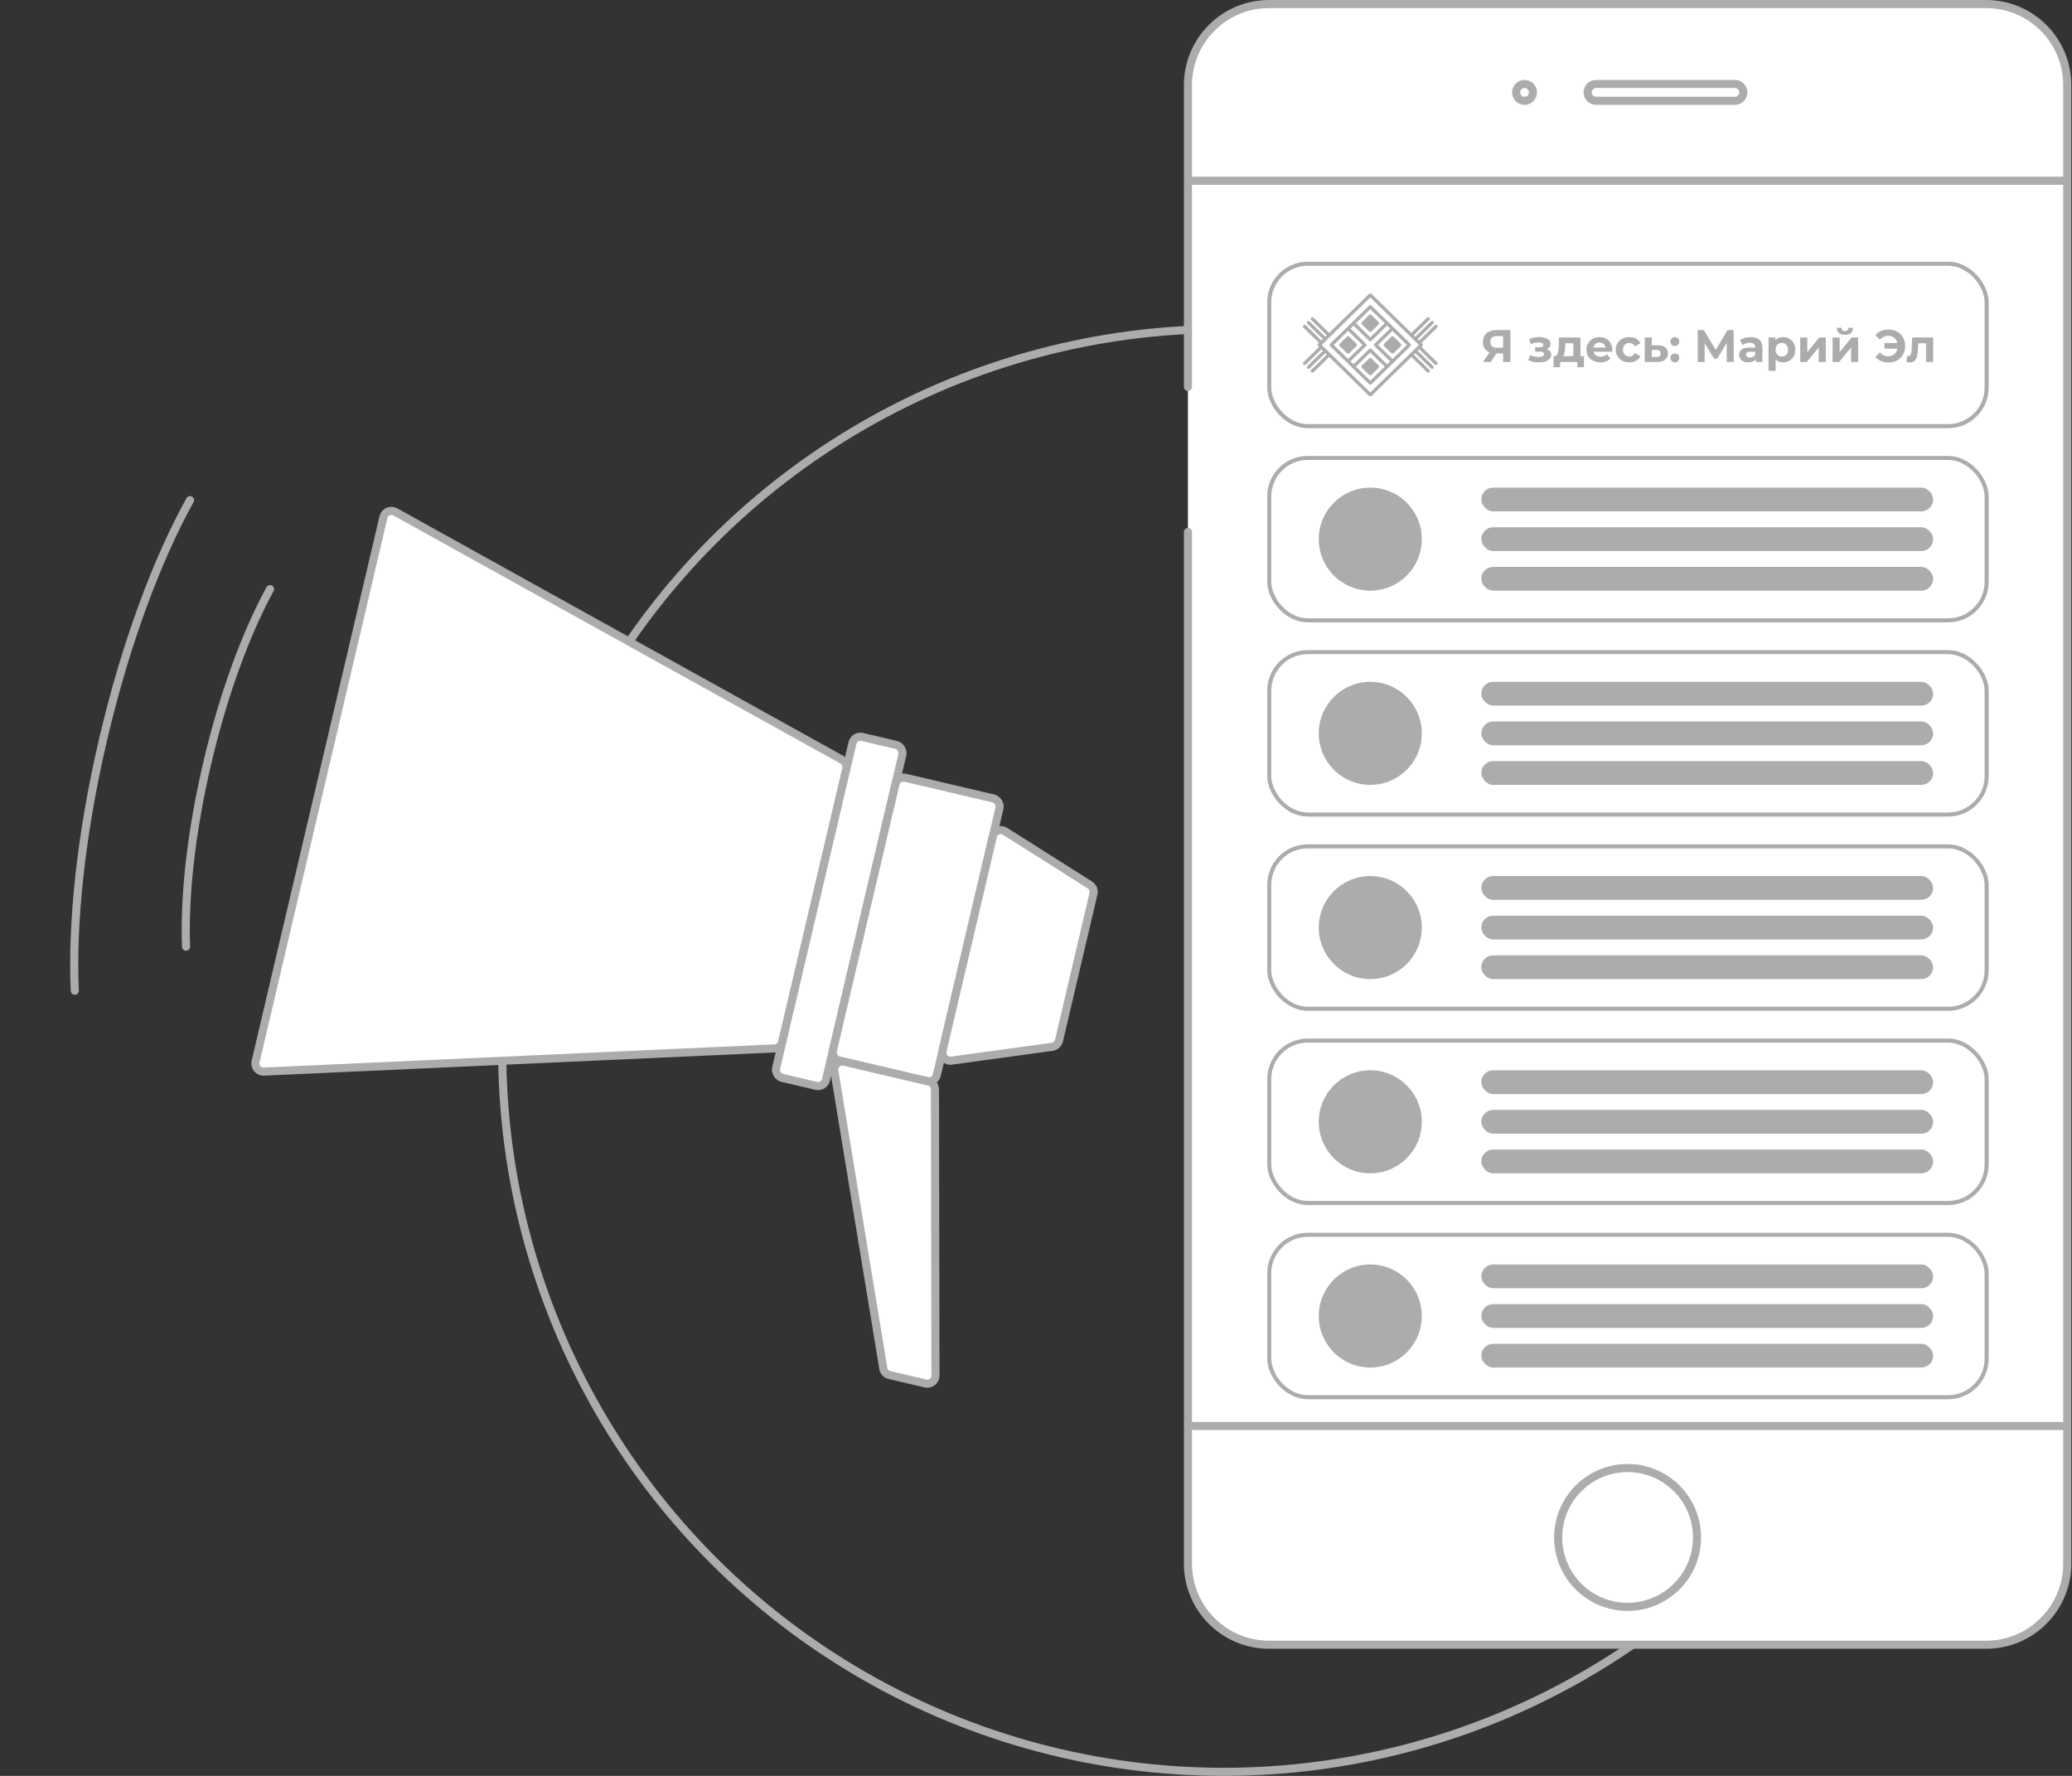 <svg width="511" height="438" viewBox="0 0 511 438" fill="none" xmlns="http://www.w3.org/2000/svg">
<rect x="0" y="0" width="511" height="438" fill="#333333" stroke="none"/>
<circle cx="301.771" cy="259.081" r="177.919" stroke="#ACACAC" stroke-width="2"/>
<rect x="292.977" y="44.578" width="216.852" height="307.121" fill="white"/>
<path d="M312.977 1H489.829C500.875 1 509.829 9.954 509.829 21V44.578V351.699V385.653C509.829 396.699 500.875 405.653 489.829 405.653H312.977C301.931 405.653 292.977 396.699 292.977 385.653V351.699H509.829V44.578H292.977V21C292.977 9.954 301.931 1 312.977 1Z" fill="white"/>
<path d="M292.977 44.578V21C292.977 9.954 301.931 1 312.977 1H489.829C500.875 1 509.829 9.954 509.829 21V44.578M292.977 44.578H509.829M292.977 44.578V95.419M509.829 44.578V351.699M509.829 351.699V385.653C509.829 396.699 500.875 405.653 489.829 405.653H312.977C301.931 405.653 292.977 396.699 292.977 385.653V351.699M509.829 351.699H292.977M292.977 351.699V131.215" stroke="#ACACAC" stroke-width="2" stroke-linecap="round" stroke-linejoin="round"/>
<path d="M391.549 22.789C391.549 21.643 392.478 20.714 393.624 20.714H427.864C429.01 20.714 429.939 21.643 429.939 22.789C429.939 23.935 429.01 24.864 427.864 24.864H393.624C392.478 24.864 391.549 23.935 391.549 22.789Z" stroke="#ACACAC" stroke-width="2" stroke-linecap="round" stroke-linejoin="round"/>
<path d="M373.91 22.789C373.91 21.643 374.839 20.714 375.985 20.714C377.131 20.714 378.06 21.643 378.06 22.789C378.06 23.935 377.131 24.864 375.985 24.864C374.839 24.864 373.91 23.935 373.91 22.789Z" stroke="#ACACAC" stroke-width="2" stroke-linecap="round" stroke-linejoin="round"/>
<circle cx="401.401" cy="379.195" r="17.12" stroke="#ACACAC" stroke-width="2"/>
<rect x="313.027" y="65.043" width="176.919" height="40.058" rx="9.5" fill="white" stroke="#ACACAC"/>
<path d="M372.502 81.407V89.278H370.703V87.186H369.039L367.645 89.278H365.722L367.364 86.905C366.832 86.688 366.423 86.362 366.138 85.927C365.853 85.485 365.711 84.957 365.711 84.342C365.711 83.735 365.85 83.214 366.127 82.779C366.404 82.337 366.798 81.999 367.308 81.767C367.817 81.527 368.417 81.407 369.107 81.407H372.502ZM369.152 82.891C368.634 82.891 368.237 83.011 367.96 83.251C367.69 83.491 367.555 83.847 367.555 84.319C367.555 84.777 367.686 85.129 367.948 85.376C368.211 85.624 368.597 85.747 369.107 85.747H370.703V82.891H369.152Z" fill="#ACACAC"/>
<path d="M381.448 86.13C381.807 86.242 382.085 86.414 382.28 86.647C382.482 86.879 382.583 87.156 382.583 87.479C382.583 87.861 382.452 88.198 382.19 88.491C381.927 88.776 381.568 88.997 381.11 89.154C380.653 89.312 380.136 89.39 379.559 89.39C379.086 89.39 378.622 89.342 378.164 89.244C377.707 89.147 377.284 89.001 376.894 88.806L377.366 87.58C378.003 87.887 378.708 88.041 379.48 88.041C379.892 88.041 380.215 87.981 380.447 87.861C380.687 87.734 380.807 87.558 380.807 87.333C380.807 87.138 380.724 86.992 380.559 86.894C380.394 86.789 380.155 86.737 379.84 86.737H378.603V85.646H379.682C379.99 85.646 380.226 85.597 380.391 85.5C380.556 85.403 380.638 85.26 380.638 85.073C380.638 84.878 380.533 84.728 380.323 84.623C380.121 84.518 379.829 84.466 379.446 84.466C378.862 84.466 378.224 84.604 377.535 84.882L377.108 83.667C377.947 83.3 378.764 83.116 379.559 83.116C380.106 83.116 380.593 83.184 381.02 83.319C381.455 83.454 381.796 83.652 382.044 83.915C382.291 84.169 382.415 84.469 382.415 84.814C382.415 85.099 382.328 85.358 382.156 85.59C381.984 85.815 381.748 85.995 381.448 86.13Z" fill="#ACACAC"/>
<path d="M390.639 87.839V90.582H389.009V89.278H384.759V90.582H383.128V87.839H383.376C383.751 87.831 384.009 87.61 384.152 87.175C384.294 86.74 384.384 86.122 384.421 85.32L384.5 83.229H389.774V87.839H390.639ZM386.007 85.444C385.984 86.058 385.936 86.561 385.861 86.95C385.793 87.34 385.662 87.636 385.467 87.839H388.019V84.668H386.041L386.007 85.444Z" fill="#ACACAC"/>
<path d="M397.624 86.276C397.624 86.298 397.612 86.456 397.59 86.748H393.014C393.096 87.123 393.291 87.419 393.598 87.636C393.906 87.854 394.288 87.962 394.745 87.962C395.06 87.962 395.337 87.917 395.577 87.827C395.825 87.73 396.053 87.58 396.263 87.378L397.196 88.39C396.627 89.042 395.795 89.368 394.7 89.368C394.018 89.368 393.415 89.237 392.89 88.974C392.365 88.704 391.961 88.333 391.676 87.861C391.391 87.389 391.248 86.853 391.248 86.253C391.248 85.661 391.387 85.129 391.664 84.657C391.949 84.177 392.335 83.806 392.823 83.543C393.317 83.274 393.868 83.139 394.475 83.139C395.068 83.139 395.604 83.266 396.083 83.521C396.563 83.776 396.938 84.143 397.208 84.623C397.485 85.095 397.624 85.646 397.624 86.276ZM394.487 84.466C394.089 84.466 393.756 84.578 393.486 84.803C393.216 85.028 393.051 85.335 392.991 85.725H395.971C395.911 85.343 395.746 85.039 395.476 84.814C395.206 84.582 394.876 84.466 394.487 84.466Z" fill="#ACACAC"/>
<path d="M401.847 89.368C401.202 89.368 400.621 89.237 400.104 88.974C399.594 88.704 399.193 88.333 398.901 87.861C398.616 87.389 398.474 86.853 398.474 86.253C398.474 85.654 398.616 85.118 398.901 84.645C399.193 84.173 399.594 83.806 400.104 83.543C400.621 83.274 401.202 83.139 401.847 83.139C402.484 83.139 403.039 83.274 403.511 83.543C403.991 83.806 404.339 84.184 404.556 84.679L403.196 85.41C402.881 84.855 402.428 84.578 401.835 84.578C401.378 84.578 401 84.728 400.7 85.028C400.4 85.328 400.25 85.736 400.25 86.253C400.25 86.77 400.4 87.179 400.7 87.479C401 87.779 401.378 87.929 401.835 87.929C402.435 87.929 402.889 87.651 403.196 87.097L404.556 87.839C404.339 88.318 403.991 88.693 403.511 88.963C403.039 89.233 402.484 89.368 401.847 89.368Z" fill="#ACACAC"/>
<path d="M408.894 85.163C409.681 85.17 410.285 85.35 410.705 85.702C411.124 86.047 411.334 86.538 411.334 87.175C411.334 87.842 411.098 88.363 410.626 88.738C410.161 89.106 409.505 89.289 408.658 89.289L405.622 89.278V83.229H407.365V85.163H408.894ZM408.501 88.041C408.838 88.049 409.097 87.977 409.277 87.827C409.457 87.677 409.546 87.453 409.546 87.153C409.546 86.86 409.457 86.647 409.277 86.512C409.104 86.377 408.846 86.306 408.501 86.298L407.365 86.287V88.041H408.501Z" fill="#ACACAC"/>
<path d="M413.06 85.331C412.753 85.331 412.494 85.226 412.284 85.016C412.074 84.807 411.969 84.544 411.969 84.229C411.969 83.907 412.074 83.648 412.284 83.454C412.494 83.251 412.753 83.15 413.06 83.15C413.367 83.15 413.626 83.251 413.836 83.454C414.046 83.648 414.151 83.907 414.151 84.229C414.151 84.544 414.046 84.807 413.836 85.016C413.626 85.226 413.367 85.331 413.06 85.331ZM413.06 89.368C412.753 89.368 412.494 89.263 412.284 89.053C412.074 88.843 411.969 88.581 411.969 88.266C411.969 87.944 412.074 87.685 412.284 87.49C412.494 87.288 412.753 87.186 413.06 87.186C413.367 87.186 413.626 87.288 413.836 87.49C414.046 87.685 414.151 87.944 414.151 88.266C414.151 88.581 414.046 88.843 413.836 89.053C413.626 89.263 413.367 89.368 413.06 89.368Z" fill="#ACACAC"/>
<path d="M425.855 89.278L425.843 84.567L423.527 88.446H422.717L420.401 84.657V89.278H418.692V81.407H420.199L423.145 86.298L426.046 81.407H427.552L427.564 89.278H425.855Z" fill="#ACACAC"/>
<path d="M431.734 83.139C432.671 83.139 433.39 83.364 433.893 83.813C434.395 84.256 434.646 84.927 434.646 85.826V89.278H433.004V88.525C432.675 89.087 432.06 89.368 431.16 89.368C430.696 89.368 430.291 89.289 429.946 89.132C429.609 88.974 429.35 88.757 429.17 88.48C428.99 88.202 428.9 87.887 428.9 87.535C428.9 86.973 429.11 86.531 429.53 86.208C429.957 85.886 430.613 85.725 431.498 85.725H432.892C432.892 85.343 432.776 85.05 432.543 84.848C432.311 84.638 431.963 84.533 431.498 84.533C431.175 84.533 430.857 84.585 430.542 84.69C430.235 84.788 429.972 84.923 429.755 85.095L429.125 83.87C429.455 83.637 429.849 83.457 430.306 83.33C430.771 83.202 431.247 83.139 431.734 83.139ZM431.599 88.187C431.899 88.187 432.165 88.12 432.397 87.985C432.63 87.842 432.795 87.636 432.892 87.366V86.748H431.689C430.969 86.748 430.609 86.984 430.609 87.456C430.609 87.681 430.696 87.861 430.868 87.996C431.048 88.124 431.292 88.187 431.599 88.187Z" fill="#ACACAC"/>
<path d="M439.734 83.139C440.296 83.139 440.806 83.27 441.263 83.532C441.728 83.787 442.092 84.151 442.354 84.623C442.616 85.088 442.747 85.631 442.747 86.253C442.747 86.875 442.616 87.423 442.354 87.895C442.092 88.36 441.728 88.723 441.263 88.986C440.806 89.24 440.296 89.368 439.734 89.368C438.962 89.368 438.355 89.124 437.913 88.637V91.459H436.159V83.229H437.834V83.926C438.269 83.401 438.902 83.139 439.734 83.139ZM439.431 87.929C439.88 87.929 440.248 87.779 440.532 87.479C440.825 87.171 440.971 86.763 440.971 86.253C440.971 85.744 440.825 85.339 440.532 85.039C440.248 84.732 439.88 84.578 439.431 84.578C438.981 84.578 438.61 84.732 438.317 85.039C438.033 85.339 437.89 85.744 437.89 86.253C437.89 86.763 438.033 87.171 438.317 87.479C438.61 87.779 438.981 87.929 439.431 87.929Z" fill="#ACACAC"/>
<path d="M443.977 83.229H445.72V86.827L448.666 83.229H450.273V89.278H448.531V85.68L445.596 89.278H443.977V83.229Z" fill="#ACACAC"/>
<path d="M451.96 83.229H453.702V86.827L456.648 83.229H458.256V89.278H456.513V85.68L453.579 89.278H451.96V83.229ZM454.995 82.576C453.676 82.576 453.013 81.996 453.005 80.834H454.152C454.16 81.096 454.231 81.302 454.366 81.452C454.508 81.594 454.714 81.666 454.984 81.666C455.254 81.666 455.46 81.594 455.603 81.452C455.753 81.302 455.827 81.096 455.827 80.834H456.997C456.989 81.996 456.322 82.576 454.995 82.576Z" fill="#ACACAC"/>
<path d="M465.78 81.272C466.56 81.272 467.257 81.448 467.872 81.801C468.494 82.145 468.981 82.629 469.333 83.251C469.686 83.866 469.862 84.563 469.862 85.343C469.862 86.122 469.686 86.823 469.333 87.445C468.981 88.06 468.494 88.543 467.872 88.896C467.257 89.24 466.56 89.413 465.78 89.413C465.083 89.413 464.453 89.293 463.891 89.053C463.337 88.813 462.872 88.465 462.497 88.007L463.655 86.928C464.21 87.55 464.888 87.861 465.69 87.861C466.267 87.861 466.755 87.692 467.152 87.355C467.557 87.018 467.819 86.564 467.939 85.995H464.746V84.6H467.917C467.789 84.061 467.527 83.63 467.129 83.307C466.732 82.985 466.252 82.824 465.69 82.824C464.888 82.824 464.21 83.135 463.655 83.757L462.497 82.678C462.872 82.221 463.337 81.872 463.891 81.632C464.453 81.392 465.083 81.272 465.78 81.272Z" fill="#ACACAC"/>
<path d="M476.758 83.229V89.278H475.003V84.668H473.092L473.036 85.736C473.006 86.531 472.931 87.19 472.811 87.715C472.691 88.24 472.496 88.652 472.226 88.952C471.956 89.252 471.582 89.402 471.102 89.402C470.847 89.402 470.543 89.357 470.191 89.267L470.281 87.827C470.401 87.842 470.487 87.85 470.54 87.85C470.802 87.85 470.997 87.756 471.124 87.569C471.259 87.374 471.349 87.13 471.394 86.838C471.439 86.538 471.473 86.145 471.495 85.657L471.585 83.229H476.758Z" fill="#ACACAC"/>
<path d="M338.239 77.692C338.076 77.532 337.811 77.532 337.647 77.692L335.872 79.429C335.708 79.588 335.708 79.847 335.872 80.007L337.647 81.744C337.811 81.903 338.076 81.903 338.239 81.744L340.014 80.007C340.178 79.847 340.178 79.588 340.014 79.429L338.239 77.692Z" fill="#ACACAC"/>
<path d="M343.713 83.046C343.55 82.886 343.285 82.886 343.121 83.046L341.346 84.782C341.182 84.942 341.182 85.201 341.346 85.361L343.121 87.097C343.285 87.257 343.55 87.257 343.713 87.097L345.488 85.361C345.652 85.201 345.652 84.942 345.488 84.782L343.713 83.046Z" fill="#ACACAC"/>
<path d="M338.239 88.4C338.076 88.24 337.811 88.24 337.647 88.4L335.872 90.136C335.708 90.296 335.708 90.555 335.872 90.715L337.647 92.451C337.811 92.611 338.076 92.611 338.239 92.451L340.014 90.715C340.178 90.555 340.178 90.296 340.014 90.136L338.239 88.4Z" fill="#ACACAC"/>
<path d="M332.173 83.046C332.336 82.886 332.601 82.886 332.765 83.046L334.54 84.782C334.704 84.942 334.704 85.201 334.54 85.361L332.765 87.097C332.601 87.257 332.336 87.257 332.173 87.097L330.398 85.361C330.234 85.201 330.234 84.942 330.398 84.782L332.173 83.046Z" fill="#ACACAC"/>
<path fill-rule="evenodd" clip-rule="evenodd" d="M338.239 75.377L347.856 84.782C348.019 84.942 348.019 85.201 347.856 85.361L342.382 90.714L342.382 90.715L338.239 94.766C338.076 94.926 337.811 94.926 337.647 94.766L328.031 85.361C327.867 85.201 327.867 84.942 328.031 84.782L337.647 75.377C337.811 75.217 338.076 75.217 338.239 75.377ZM337.943 83.191L341.494 79.718L337.943 76.245L334.392 79.718L337.943 83.191ZM338.239 84.059L342.086 80.297L342.825 81.02L338.979 84.782C338.815 84.942 338.815 85.201 338.979 85.361L342.825 89.123L342.086 89.847L338.239 86.085C338.076 85.925 337.811 85.925 337.647 86.085L333.8 89.847L333.061 89.123L336.907 85.361C337.071 85.201 337.071 84.942 336.907 84.782L333.061 81.02L333.8 80.297L337.647 84.059C337.811 84.219 338.076 84.219 338.239 84.059ZM339.866 85.072L343.417 81.599L346.968 85.072L343.417 88.544L339.866 85.072ZM337.943 86.953L341.494 90.425L337.943 93.898L334.392 90.425L337.943 86.953ZM336.02 85.072L332.469 88.544L328.918 85.072L332.469 81.599L336.02 85.072Z" fill="#ACACAC"/>
<path fill-rule="evenodd" clip-rule="evenodd" d="M337.647 72.483C337.811 72.323 338.076 72.323 338.239 72.483L348.078 82.105L351.924 78.343C352.088 78.183 352.353 78.183 352.516 78.343C352.679 78.503 352.679 78.762 352.516 78.922L348.669 82.684L349.039 83.046L352.886 79.284C353.049 79.124 353.314 79.124 353.478 79.284C353.641 79.444 353.641 79.703 353.478 79.863L349.631 83.625L350.001 83.987L353.848 80.224C354.011 80.065 354.276 80.065 354.439 80.224C354.603 80.384 354.603 80.643 354.439 80.803L350.593 84.565L350.815 84.782C350.978 84.942 350.978 85.201 350.815 85.361L350.593 85.578L354.439 89.34C354.603 89.5 354.603 89.759 354.439 89.919C354.276 90.079 354.011 90.079 353.848 89.919L350.001 86.157L349.631 86.519L353.478 90.281C353.641 90.441 353.641 90.7 353.478 90.86C353.314 91.019 353.049 91.019 352.886 90.86L349.039 87.097L348.669 87.459L352.516 91.221C352.679 91.381 352.679 91.64 352.516 91.8C352.353 91.96 352.088 91.96 351.924 91.8L348.078 88.038L338.239 97.66C338.076 97.82 337.811 97.82 337.647 97.66L327.809 88.038L323.962 91.8C323.798 91.96 323.534 91.96 323.37 91.8C323.207 91.64 323.207 91.381 323.37 91.221L327.217 87.459L326.847 87.097L323 90.86C322.837 91.019 322.572 91.019 322.408 90.86C322.245 90.7 322.245 90.441 322.408 90.281L326.255 86.519L325.885 86.157L322.039 89.919C321.875 90.079 321.61 90.079 321.447 89.919C321.283 89.759 321.283 89.5 321.447 89.34L325.293 85.578L325.072 85.361C324.908 85.201 324.908 84.942 325.072 84.782L325.293 84.565L321.447 80.803C321.283 80.643 321.283 80.384 321.447 80.224C321.61 80.065 321.875 80.065 322.039 80.224L325.885 83.987L326.255 83.625L322.408 79.863C322.245 79.703 322.245 79.444 322.408 79.284C322.572 79.124 322.837 79.124 323 79.284L326.847 83.046L327.217 82.684L323.37 78.922C323.207 78.762 323.207 78.503 323.37 78.343C323.534 78.183 323.798 78.183 323.962 78.343L327.809 82.106L337.647 72.483ZM337.943 73.351L349.927 85.072L349.706 85.288L349.705 85.289L349.704 85.29L348.744 86.228L348.743 86.229L348.742 86.23L347.783 87.169L347.782 87.17L347.78 87.171L337.943 96.792L325.959 85.072L337.943 73.351Z" fill="#ACACAC"/>
<rect x="313.027" y="112.944" width="176.919" height="40.058" rx="9.5" fill="white" stroke="#ACACAC"/>
<circle cx="337.943" cy="132.973" r="12.709" fill="#ACACAC"/>
<rect x="365.316" y="130.04" width="111.444" height="5.865" rx="2.933" fill="#ACACAC"/>
<rect x="365.316" y="120.265" width="111.444" height="5.865" rx="2.933" fill="#ACACAC"/>
<rect x="365.316" y="139.816" width="111.444" height="5.865" rx="2.933" fill="#ACACAC"/>
<rect x="313.027" y="208.747" width="176.919" height="40.058" rx="9.5" fill="white" stroke="#ACACAC"/>
<circle cx="337.943" cy="228.776" r="12.709" fill="#ACACAC"/>
<rect x="365.316" y="225.843" width="111.444" height="5.865" rx="2.933" fill="#ACACAC"/>
<rect x="365.316" y="216.067" width="111.444" height="5.865" rx="2.933" fill="#ACACAC"/>
<rect x="365.316" y="235.619" width="111.444" height="5.865" rx="2.933" fill="#ACACAC"/>
<rect x="313.027" y="160.845" width="176.919" height="40.058" rx="9.5" fill="white" stroke="#ACACAC"/>
<circle cx="337.943" cy="180.874" r="12.709" fill="#ACACAC"/>
<rect x="365.316" y="177.942" width="111.444" height="5.865" rx="2.933" fill="#ACACAC"/>
<rect x="365.316" y="168.166" width="111.444" height="5.865" rx="2.933" fill="#ACACAC"/>
<rect x="365.316" y="187.717" width="111.444" height="5.865" rx="2.933" fill="#ACACAC"/>
<rect x="313.027" y="256.648" width="176.919" height="40.058" rx="9.5" fill="white" stroke="#ACACAC"/>
<circle cx="337.943" cy="276.677" r="12.709" fill="#ACACAC"/>
<rect x="365.316" y="273.744" width="111.444" height="5.865" rx="2.933" fill="#ACACAC"/>
<rect x="365.316" y="263.969" width="111.444" height="5.865" rx="2.933" fill="#ACACAC"/>
<rect x="365.316" y="283.52" width="111.444" height="5.865" rx="2.933" fill="#ACACAC"/>
<rect x="313.027" y="304.549" width="176.919" height="40.058" rx="9.5" fill="white" stroke="#ACACAC"/>
<circle cx="337.943" cy="324.578" r="12.709" fill="#ACACAC"/>
<rect x="365.316" y="321.646" width="111.444" height="5.865" rx="2.933" fill="#ACACAC"/>
<rect x="365.316" y="311.87" width="111.444" height="5.865" rx="2.933" fill="#ACACAC"/>
<rect x="365.316" y="331.422" width="111.444" height="5.865" rx="2.933" fill="#ACACAC"/>
<path d="M94.567 127.54C94.871 126.248 96.325 125.605 97.485 126.248L207.756 187.445C208.539 187.879 208.937 188.78 208.733 189.651L192.91 257.037C192.706 257.907 191.948 258.537 191.054 258.577L65.069 264.299C63.744 264.359 62.728 263.135 63.032 261.844L94.567 127.54Z" fill="white" stroke="#ACACAC" stroke-width="2" stroke-linejoin="round"/>
<rect x="210.695" y="181.302" width="12.639" height="86.369" rx="2" transform="rotate(13.214 210.695 181.302)" fill="white" stroke="#ACACAC" stroke-width="2" stroke-linejoin="round"/>
<rect x="221.312" y="191.369" width="26.332" height="71.623" rx="2" transform="rotate(13.214 221.312 191.369)" fill="white" stroke="#ACACAC" stroke-width="2" stroke-linejoin="round"/>
<path d="M205.768 264.133C205.536 262.726 206.81 261.536 208.199 261.862L229.034 266.754C229.937 266.966 230.576 267.77 230.577 268.697L230.705 339.272C230.707 340.563 229.504 341.518 228.247 341.223L219.362 339.136C218.575 338.951 217.977 338.311 217.846 337.514L205.768 264.133Z" fill="white" stroke="#ACACAC" stroke-width="2" stroke-linejoin="round"/>
<path d="M269.675 220.416C269.87 219.586 269.518 218.724 268.797 218.269L247.882 205.042C246.72 204.307 245.18 204.937 244.866 206.275L232.449 259.154C232.129 260.52 233.278 261.783 234.669 261.592L259.491 258.182C260.311 258.069 260.977 257.463 261.166 256.657L269.675 220.416Z" fill="white" stroke="#ACACAC" stroke-width="2" stroke-linejoin="round"/>
<path d="M46.858 123.359C38.714 138.054 30.982 158.717 25.474 182.172C19.967 205.626 17.695 227.572 18.446 244.355" stroke="#ACACAC" stroke-width="2" stroke-linecap="round" stroke-linejoin="round"/>
<path d="M66.596 145.303C60.725 156.028 55.129 171.097 51.116 188.191C47.102 205.285 45.406 221.27 45.889 233.487" stroke="#ACACAC" stroke-width="2" stroke-linecap="round" stroke-linejoin="round"/>
</svg>
